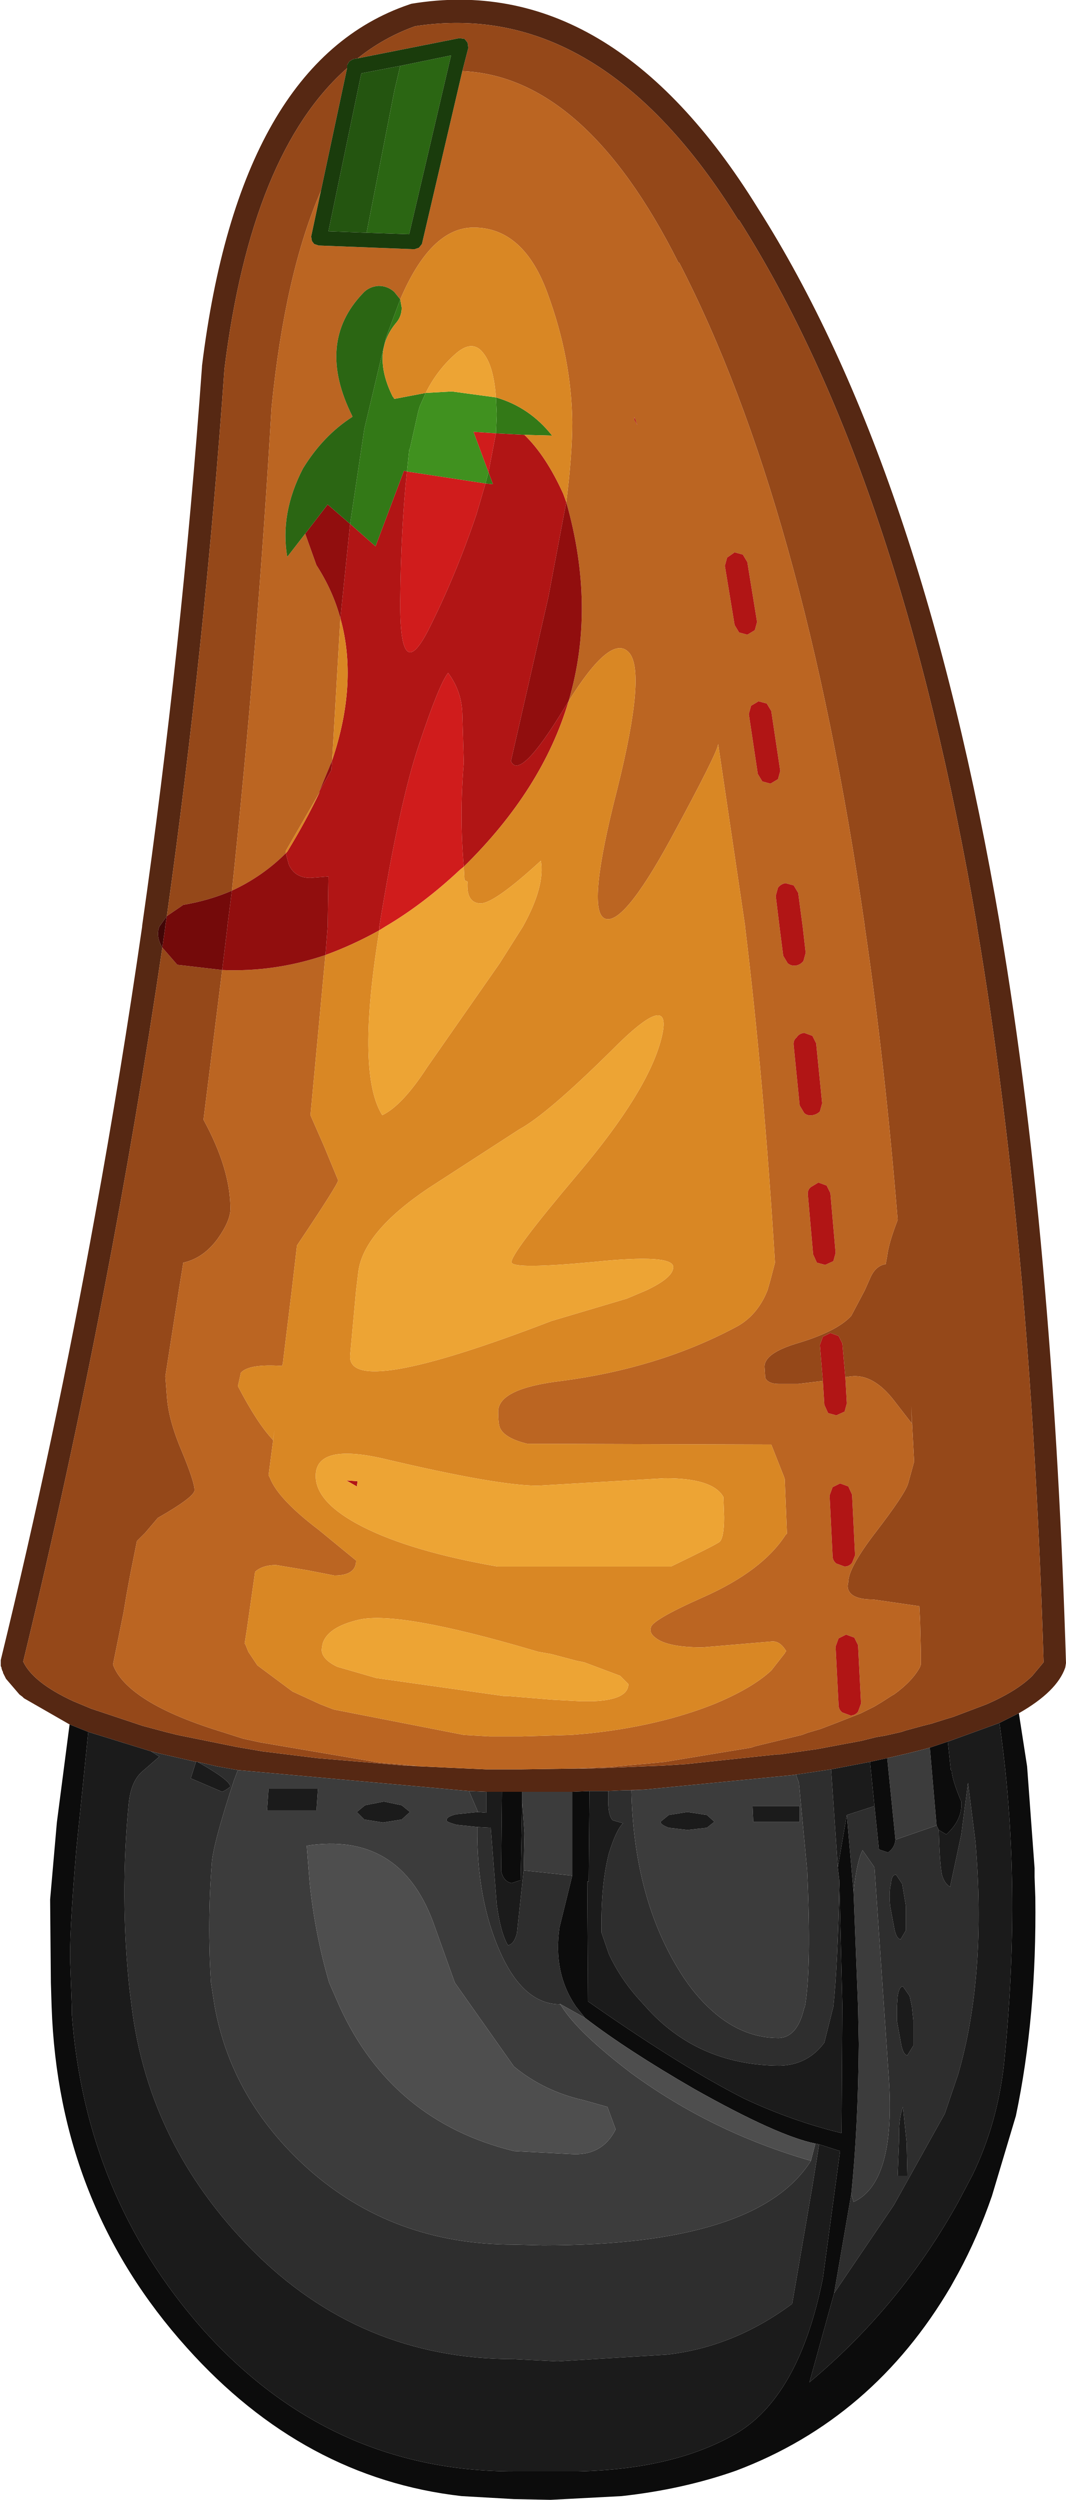 <?xml version="1.0" encoding="UTF-8" standalone="no"?>
<svg xmlns:ffdec="https://www.free-decompiler.com/flash" xmlns:xlink="http://www.w3.org/1999/xlink" ffdec:objectType="shape" height="167.0px" width="71.25px" xmlns="http://www.w3.org/2000/svg">
  <g transform="matrix(1.0, 0.0, 0.0, 1.0, 31.25, 130.9)">
    <path d="M-7.35 -127.0 L-7.65 -126.95 -7.9 -126.8 -8.05 -126.55 -8.05 -126.35 Q-14.45 -120.7 -16.25 -106.25 -17.55 -87.85 -20.1 -69.7 L-20.6 -69.0 Q-20.85 -68.35 -20.4 -67.6 -22.1 -56.1 -24.3 -44.7 -26.7 -32.25 -29.7 -19.9 -29.05 -18.5 -26.35 -17.25 L-25.15 -16.75 -21.85 -15.65 -21.7 -15.6 -20.2 -15.2 -19.4 -15.0 -15.45 -14.2 -13.7 -13.9 -10.05 -13.45 -4.2 -12.95 -4.0 -12.95 -3.15 -12.9 -1.0 -12.8 1.2 -12.7 1.75 -12.7 2.35 -12.7 2.55 -12.7 3.25 -12.7 3.65 -12.7 7.0 -12.75 8.15 -12.75 9.45 -12.8 11.8 -12.9 13.05 -12.95 14.6 -13.05 20.7 -13.7 20.9 -13.7 23.35 -14.05 24.95 -14.35 26.3 -14.6 26.7 -14.7 27.3 -14.85 27.9 -14.95 29.0 -15.2 29.3 -15.3 30.4 -15.6 31.0 -15.75 31.95 -16.05 32.45 -16.2 34.7 -17.05 Q36.75 -17.95 37.75 -18.95 L38.5 -19.85 38.5 -19.95 Q38.1 -33.05 37.1 -44.7 35.95 -57.75 34.05 -69.0 L34.05 -69.05 Q28.9 -99.25 18.15 -116.2 L18.1 -116.2 Q8.9 -131.05 -3.5 -129.15 -5.6 -128.4 -7.35 -127.0 M-26.6 -15.7 L-29.65 -17.45 -29.75 -17.55 -29.95 -17.7 -30.85 -18.75 -30.95 -18.95 -31.05 -19.15 -31.05 -19.2 -31.1 -19.3 -31.15 -19.45 -31.15 -19.5 -31.2 -19.6 -31.2 -20.0 Q-27.6 -34.75 -24.9 -49.7 -23.15 -59.3 -21.75 -69.0 L-21.75 -69.05 Q-19.1 -87.6 -17.75 -106.4 L-17.75 -106.45 Q-15.25 -126.75 -3.9 -130.6 L-3.75 -130.65 Q9.6 -132.85 19.4 -117.0 30.35 -99.8 35.6 -69.05 L35.6 -69.0 Q37.5 -57.75 38.6 -44.7 39.6 -33.0 40.0 -19.8 L39.95 -19.5 Q39.4 -17.9 36.85 -16.45 L35.55 -15.8 32.1 -14.55 31.65 -14.4 30.9 -14.15 30.15 -13.95 29.35 -13.75 28.05 -13.45 26.9 -13.2 24.3 -12.7 21.95 -12.35 21.55 -12.3 11.85 -11.35 10.45 -11.3 9.4 -11.25 8.6 -11.25 8.15 -11.25 7.0 -11.2 4.35 -11.2 3.65 -11.2 3.3 -11.2 2.3 -11.2 1.25 -11.2 0.1 -11.25 -15.35 -12.65 -16.75 -12.9 -18.05 -13.2 -18.15 -13.2 -20.55 -13.75 -21.15 -13.9 -25.35 -15.2 -26.6 -15.7" fill="#562813" fill-rule="evenodd" stroke="none"/>
    <path d="M-0.35 -126.15 L0.05 -127.7 0.0 -128.05 -0.2 -128.3 -0.55 -128.35 -7.35 -127.0 Q-5.6 -128.4 -3.5 -129.15 8.9 -131.05 18.1 -116.2 L18.15 -116.2 Q28.9 -99.25 34.05 -69.05 L34.05 -69.0 Q35.95 -57.75 37.1 -44.7 38.1 -33.05 38.5 -19.95 L38.5 -19.85 37.75 -18.95 Q36.75 -17.95 34.7 -17.05 L32.45 -16.2 31.95 -16.05 31.0 -15.75 30.4 -15.6 29.3 -15.3 29.0 -15.2 27.9 -14.95 27.3 -14.85 26.7 -14.7 26.3 -14.6 24.95 -14.35 23.35 -14.05 20.9 -13.7 20.7 -13.7 14.6 -13.05 13.05 -12.95 11.8 -12.9 9.45 -12.8 8.15 -12.75 7.0 -12.75 8.15 -12.8 9.45 -12.85 12.2 -13.1 13.2 -13.2 18.95 -14.15 19.25 -14.25 22.35 -15.0 22.75 -15.15 23.6 -15.4 24.65 -15.8 26.3 -16.45 26.5 -16.55 26.7 -16.65 27.2 -16.9 27.7 -17.2 28.4 -17.65 28.5 -17.7 Q29.75 -18.6 30.25 -19.55 L30.3 -19.7 30.3 -19.75 30.3 -20.55 30.25 -22.6 30.2 -23.6 27.1 -24.05 Q25.8 -24.05 25.5 -24.6 25.35 -24.85 25.45 -25.2 25.45 -26.15 27.25 -28.5 29.25 -31.1 29.45 -31.8 L29.85 -33.25 29.65 -37.0 29.7 -35.8 28.5 -37.35 Q27.1 -39.15 25.6 -38.95 L25.25 -38.9 25.05 -41.15 24.8 -41.65 24.25 -41.85 23.75 -41.6 23.55 -41.05 23.75 -38.65 22.1 -38.45 21.6 -38.45 20.8 -38.45 Q20.1 -38.45 19.9 -38.85 L19.85 -39.6 Q19.85 -40.5 22.0 -41.15 24.7 -41.95 25.65 -43.0 L26.55 -44.7 26.95 -45.6 Q27.3 -46.35 27.95 -46.45 L28.05 -47.0 Q28.15 -47.85 28.75 -49.4 27.9 -59.85 26.55 -69.0 L26.55 -69.05 Q22.45 -97.3 14.15 -113.35 L14.1 -113.35 Q7.85 -125.8 -0.35 -126.15 M-8.05 -126.35 L-9.8 -118.15 Q-12.2 -112.65 -13.1 -103.7 -14.05 -87.45 -15.75 -71.4 -17.25 -70.75 -19.0 -70.45 L-20.1 -69.7 Q-17.55 -87.85 -16.25 -106.25 -14.45 -120.7 -8.05 -126.35 M-16.4 -66.1 L-17.65 -56.1 Q-15.85 -52.8 -15.85 -50.15 -15.85 -49.35 -16.7 -48.15 -17.65 -46.85 -19.0 -46.55 L-19.3 -44.7 -20.2 -38.95 -20.1 -37.65 Q-20.0 -36.05 -19.1 -33.95 -18.25 -31.9 -18.25 -31.35 -18.25 -30.9 -20.7 -29.5 L-21.55 -28.5 -22.1 -27.95 -22.55 -25.7 -22.8 -24.35 -23.0 -23.15 -23.7 -19.7 Q-23.25 -18.45 -21.4 -17.3 -19.55 -16.15 -16.25 -15.15 L-16.1 -15.1 -15.0 -14.75 -13.85 -14.5 -5.9 -13.15 -5.35 -13.1 -4.1 -13.0 -3.8 -12.95 -3.55 -12.95 -3.35 -12.9 -3.15 -12.9 -4.0 -12.95 -4.2 -12.95 -10.05 -13.45 -13.7 -13.9 -15.45 -14.2 -19.4 -15.0 -20.2 -15.2 -21.7 -15.6 -21.85 -15.65 -25.15 -16.75 -26.35 -17.25 Q-29.05 -18.5 -29.7 -19.9 -26.7 -32.25 -24.3 -44.7 -22.1 -56.1 -20.4 -67.6 L-19.4 -66.45 -16.4 -66.1" fill="#954819" fill-rule="evenodd" stroke="none"/>
    <path d="M-9.8 -118.15 L-10.45 -115.1 -10.4 -114.8 -10.25 -114.6 -9.95 -114.5 -3.55 -114.25 -3.25 -114.35 -3.05 -114.6 -0.35 -126.15 Q7.85 -125.8 14.1 -113.35 L14.15 -113.35 Q22.45 -97.3 26.55 -69.05 L26.55 -69.0 Q27.9 -59.85 28.75 -49.4 28.15 -47.85 28.05 -47.0 L27.95 -46.45 Q27.3 -46.35 26.95 -45.6 L26.55 -44.7 25.65 -43.0 Q24.7 -41.95 22.0 -41.15 19.85 -40.5 19.85 -39.6 L19.9 -38.85 Q20.1 -38.45 20.8 -38.45 L21.6 -38.45 22.1 -38.45 23.75 -38.65 23.85 -37.05 24.1 -36.5 24.65 -36.35 25.2 -36.6 25.35 -37.15 25.25 -38.9 25.6 -38.95 Q27.1 -39.15 28.5 -37.35 L29.7 -35.8 29.65 -37.0 29.85 -33.25 29.45 -31.8 Q29.25 -31.1 27.25 -28.5 25.45 -26.15 25.45 -25.2 25.35 -24.85 25.5 -24.6 25.8 -24.05 27.1 -24.05 L30.2 -23.6 30.25 -22.6 30.3 -20.55 30.3 -19.75 30.3 -19.7 30.25 -19.55 Q29.75 -18.6 28.5 -17.7 L28.4 -17.65 27.7 -17.2 27.2 -16.9 26.7 -16.65 26.5 -16.55 26.3 -16.45 24.65 -15.8 23.6 -15.4 22.75 -15.15 22.35 -15.0 19.25 -14.25 18.95 -14.15 13.2 -13.2 12.2 -13.1 9.45 -12.85 8.15 -12.8 7.0 -12.75 3.65 -12.7 3.25 -12.7 2.55 -12.7 2.35 -12.7 1.75 -12.7 1.2 -12.7 -1.0 -12.8 -3.15 -12.9 -3.35 -12.9 -3.55 -12.95 -3.8 -12.95 -4.1 -13.0 -5.35 -13.1 -5.9 -13.15 -13.85 -14.5 -15.0 -14.75 -16.1 -15.1 -16.25 -15.15 Q-19.55 -16.15 -21.4 -17.3 -23.25 -18.45 -23.7 -19.7 L-23.0 -23.15 -22.8 -24.35 -22.55 -25.7 -22.1 -27.95 -21.55 -28.5 -20.7 -29.5 Q-18.25 -30.9 -18.25 -31.35 -18.25 -31.9 -19.1 -33.95 -20.0 -36.05 -20.1 -37.65 L-20.2 -38.95 -19.3 -44.7 -19.0 -46.55 Q-17.65 -46.85 -16.7 -48.15 -15.85 -49.35 -15.85 -50.15 -15.85 -52.8 -17.65 -56.1 L-16.4 -66.1 Q-12.9 -65.95 -9.5 -67.1 L-10.5 -56.4 -9.6 -54.35 -8.65 -52.05 Q-8.65 -51.8 -11.4 -47.7 L-11.75 -44.7 -12.35 -39.8 -12.4 -39.65 Q-14.6 -39.8 -15.15 -39.2 L-15.35 -38.3 Q-14.05 -35.8 -13.0 -34.7 L-12.9 -35.4 -13.3 -32.35 -13.2 -32.15 Q-12.65 -30.75 -9.95 -28.7 L-7.45 -26.65 Q-7.45 -25.65 -8.9 -25.65 L-10.7 -26.0 -12.8 -26.35 Q-13.7 -26.35 -14.2 -25.9 L-14.75 -22.05 -14.9 -21.1 -14.85 -21.05 -14.65 -20.55 -14.05 -19.65 -11.7 -17.9 -9.85 -17.05 -8.95 -16.7 -0.25 -15.0 1.45 -14.9 1.8 -14.9 3.3 -14.9 3.65 -14.9 6.95 -15.0 8.1 -15.1 Q12.8 -15.6 16.45 -17.05 19.0 -18.1 20.3 -19.3 L21.2 -20.45 21.25 -20.55 21.3 -20.6 21.2 -20.75 Q20.85 -21.25 20.4 -21.25 L15.7 -20.85 Q13.35 -20.85 12.55 -21.5 12.15 -21.8 12.25 -22.15 12.25 -22.65 15.75 -24.2 19.7 -25.95 21.25 -28.35 L21.35 -28.45 21.2 -32.1 21.15 -32.25 20.3 -34.4 4.0 -34.45 Q2.55 -34.8 2.2 -35.45 2.05 -35.7 2.05 -36.6 2.05 -38.15 6.3 -38.65 12.75 -39.5 17.85 -42.2 19.35 -42.95 20.05 -44.7 L20.25 -45.4 20.55 -46.55 Q19.8 -58.75 18.55 -69.0 L18.55 -69.05 16.75 -81.2 Q16.75 -80.7 13.55 -74.8 10.35 -68.95 9.15 -69.55 7.95 -70.15 10.0 -78.15 12.0 -86.15 10.75 -87.35 9.55 -88.55 6.75 -84.05 8.6 -90.3 6.6 -97.35 7.0 -100.5 7.0 -102.7 6.95 -106.95 5.35 -111.3 3.75 -115.7 0.4 -115.7 -2.45 -115.7 -4.5 -110.9 L-4.9 -111.4 Q-5.35 -111.8 -5.95 -111.8 -6.6 -111.75 -7.0 -111.3 -10.15 -108.0 -7.7 -103.1 L-7.7 -103.05 Q-9.65 -101.8 -11.0 -99.6 -12.55 -96.6 -12.05 -93.7 L-10.85 -95.25 -10.1 -93.15 Q-9.0 -91.45 -8.5 -89.6 L-9.05 -80.1 -9.9 -78.05 -9.9 -77.95 -12.15 -74.05 -12.15 -73.9 Q-13.7 -72.35 -15.75 -71.4 -14.05 -87.45 -13.1 -103.7 -12.2 -112.65 -9.8 -118.15 M11.15 -102.85 L11.35 -102.5 11.15 -103.05 11.15 -102.85 M20.9 -79.4 L20.3 -83.4 20.0 -83.9 19.45 -84.05 18.95 -83.75 18.8 -83.2 19.4 -79.2 19.7 -78.7 20.25 -78.55 20.75 -78.85 20.9 -79.4 M19.35 -89.35 L18.7 -93.35 18.4 -93.85 17.85 -94.0 17.35 -93.65 17.2 -93.1 17.85 -89.15 18.15 -88.65 18.7 -88.5 19.2 -88.8 19.35 -89.35 M22.6 -67.25 L22.4 -69.0 22.1 -71.25 21.8 -71.75 21.25 -71.9 Q20.95 -71.85 20.75 -71.6 L20.6 -71.05 20.85 -69.0 21.1 -67.05 21.4 -66.55 Q21.65 -66.35 21.95 -66.4 22.25 -66.45 22.45 -66.7 L22.6 -67.25 M23.7 -57.2 L23.3 -61.2 23.05 -61.7 22.5 -61.9 Q22.15 -61.85 22.0 -61.6 21.75 -61.4 21.8 -61.05 L22.2 -57.05 22.5 -56.55 Q22.7 -56.35 23.05 -56.4 23.35 -56.45 23.55 -56.65 L23.7 -57.2 M24.6 -47.2 L24.25 -51.2 24.0 -51.7 23.45 -51.9 22.95 -51.6 Q22.7 -51.4 22.75 -51.05 L23.1 -47.1 23.35 -46.55 23.9 -46.4 24.45 -46.65 24.6 -47.2 M25.9 -27.0 L25.7 -31.05 25.45 -31.6 24.9 -31.8 24.4 -31.55 24.2 -31.0 24.4 -26.95 Q24.4 -26.65 24.65 -26.45 L25.2 -26.25 Q25.5 -26.25 25.7 -26.5 L25.9 -27.0 M26.3 -17.1 L26.1 -21.0 25.85 -21.5 25.3 -21.7 24.8 -21.45 24.6 -20.9 24.8 -17.0 Q24.8 -16.7 25.05 -16.5 L25.6 -16.3 Q25.9 -16.3 26.1 -16.55 L26.3 -17.1" fill="#bb6522" fill-rule="evenodd" stroke="none"/>
    <path d="M1.9 -101.95 L1.95 -103.1 1.95 -103.2 1.95 -103.3 1.9 -104.35 Q4.15 -103.7 5.65 -101.8 L3.8 -101.85 1.9 -101.95 M-2.8 -104.65 L-3.2 -103.75 -3.3 -103.4 -3.85 -100.95 -3.9 -100.85 -4.05 -99.4 -4.25 -99.45 -6.15 -94.4 -7.85 -95.9 -6.9 -102.25 -5.45 -108.35 -4.5 -110.9 -4.4 -110.35 Q-4.4 -109.75 -4.8 -109.3 -6.45 -107.3 -5.0 -104.4 L-4.95 -104.35 -4.9 -104.25 -2.8 -104.65 M1.2 -98.6 L1.4 -99.35 1.7 -98.55 1.2 -98.6" fill="#337917" fill-rule="evenodd" stroke="none"/>
    <path d="M1.9 -101.95 L0.4 -102.05 1.4 -99.35 1.2 -98.6 -4.05 -99.4 -3.9 -100.85 -3.85 -100.95 -3.3 -103.4 -3.2 -103.75 -2.8 -104.65 -1.05 -104.75 1.9 -104.35 1.95 -103.3 1.95 -103.2 1.95 -103.1 1.9 -101.95" fill="#40911f" fill-rule="evenodd" stroke="none"/>
    <path d="M1.4 -99.35 L0.4 -102.05 1.9 -101.95 1.4 -99.35 M-4.05 -99.4 L1.2 -98.6 0.6 -96.55 Q-0.8 -92.4 -2.65 -88.75 -4.55 -85.1 -4.5 -90.8 -4.45 -95.65 -4.05 -99.4 M-5.9 -68.75 L-5.9 -69.0 Q-4.55 -77.3 -3.25 -81.15 -1.9 -85.2 -1.3 -85.95 -0.4 -84.75 -0.35 -83.25 L-0.25 -79.95 Q-0.55 -76.4 -0.25 -73.0 L-0.5 -72.8 Q-2.95 -70.5 -5.5 -69.0 L-5.9 -68.75" fill="#d01c1c" fill-rule="evenodd" stroke="none"/>
    <path d="M23.75 -38.65 L23.55 -41.05 23.75 -41.6 24.25 -41.85 24.8 -41.65 25.05 -41.15 25.25 -38.9 25.35 -37.15 25.2 -36.6 24.65 -36.35 24.1 -36.5 23.85 -37.05 23.75 -38.65 M1.4 -99.35 L1.9 -101.95 3.8 -101.85 Q5.25 -100.45 6.4 -97.9 L6.6 -97.35 5.4 -91.0 2.9 -80.05 Q3.5 -78.7 6.5 -83.65 L6.75 -84.05 Q5.0 -78.15 -0.25 -73.0 -0.55 -76.4 -0.25 -79.95 L-0.35 -83.25 Q-0.4 -84.75 -1.3 -85.95 -1.9 -85.2 -3.25 -81.15 -4.55 -77.3 -5.9 -69.0 L-5.9 -68.75 Q-7.7 -67.75 -9.5 -67.1 L-9.35 -69.0 -9.35 -69.05 -9.3 -72.35 -10.5 -72.25 Q-11.55 -72.25 -11.95 -73.15 L-12.15 -73.9 -12.05 -74.0 Q-10.8 -76.05 -9.9 -77.95 L-9.9 -78.05 -9.1 -79.45 -9.05 -80.1 Q-7.3 -85.3 -8.5 -89.6 L-7.85 -95.9 -6.15 -94.4 -4.25 -99.45 -4.05 -99.4 Q-4.45 -95.65 -4.5 -90.8 -4.55 -85.1 -2.65 -88.75 -0.8 -92.4 0.6 -96.55 L1.2 -98.6 1.7 -98.55 1.4 -99.35 M11.15 -102.85 L11.15 -103.05 11.35 -102.5 11.15 -102.85 M19.35 -89.35 L19.2 -88.8 18.7 -88.5 18.15 -88.65 17.85 -89.15 17.2 -93.1 17.35 -93.65 17.85 -94.0 18.4 -93.85 18.7 -93.35 19.35 -89.35 M20.9 -79.4 L20.75 -78.85 20.25 -78.55 19.7 -78.7 19.4 -79.2 18.8 -83.2 18.95 -83.75 19.45 -84.05 20.0 -83.9 20.3 -83.4 20.9 -79.4 M25.9 -27.0 L25.7 -26.5 Q25.5 -26.25 25.2 -26.25 L24.65 -26.45 Q24.4 -26.65 24.4 -26.95 L24.2 -31.0 24.4 -31.55 24.9 -31.8 25.45 -31.6 25.7 -31.05 25.9 -27.0 M24.6 -47.2 L24.45 -46.65 23.9 -46.4 23.35 -46.55 23.1 -47.1 22.75 -51.05 Q22.7 -51.4 22.95 -51.6 L23.45 -51.9 24.0 -51.7 24.25 -51.2 24.6 -47.2 M23.7 -57.2 L23.55 -56.65 Q23.35 -56.45 23.05 -56.4 22.7 -56.35 22.5 -56.55 L22.2 -57.05 21.8 -61.05 Q21.75 -61.4 22.0 -61.6 22.15 -61.85 22.5 -61.9 L23.05 -61.7 23.3 -61.2 23.7 -57.2 M22.6 -67.25 L22.45 -66.7 Q22.25 -66.45 21.95 -66.4 21.65 -66.35 21.4 -66.55 L21.1 -67.05 20.85 -69.0 20.6 -71.05 20.75 -71.6 Q20.95 -71.85 21.25 -71.9 L21.8 -71.75 22.1 -71.25 22.4 -69.0 22.6 -67.25 M26.3 -17.1 L26.1 -16.55 Q25.9 -16.3 25.6 -16.3 L25.05 -16.5 Q24.8 -16.7 24.8 -17.0 L24.6 -20.9 24.8 -21.45 25.3 -21.7 25.85 -21.5 26.1 -21.0 26.3 -17.1 M-8.1 -32.0 L-7.35 -31.95 -7.4 -31.6 -8.1 -32.0" fill="#b11515" fill-rule="evenodd" stroke="none"/>
    <path d="M-8.5 -89.6 Q-7.3 -85.3 -9.05 -80.1 L-8.5 -89.6 M-9.9 -77.95 Q-10.8 -76.05 -12.05 -74.0 L-12.15 -73.9 -12.15 -74.05 -9.9 -77.95 M-9.5 -67.1 Q-7.7 -67.75 -5.9 -68.75 L-6.0 -68.1 Q-7.4 -59.1 -5.7 -56.4 -4.35 -57.05 -2.7 -59.6 L2.15 -66.55 3.7 -69.0 Q5.2 -71.7 4.9 -73.4 1.85 -70.6 0.9 -70.55 -0.1 -70.55 0.0 -72.0 L-0.2 -72.1 -0.25 -73.0 Q5.0 -78.15 6.75 -84.05 9.55 -88.55 10.75 -87.35 12.0 -86.15 10.0 -78.15 7.95 -70.15 9.15 -69.55 10.35 -68.95 13.55 -74.8 16.75 -80.7 16.75 -81.2 L18.55 -69.05 18.55 -69.0 Q19.8 -58.75 20.55 -46.55 L20.25 -45.4 20.05 -44.7 Q19.35 -42.95 17.85 -42.2 12.75 -39.5 6.3 -38.65 2.05 -38.15 2.05 -36.6 2.05 -35.7 2.2 -35.45 2.55 -34.8 4.0 -34.45 L20.3 -34.4 21.15 -32.25 21.2 -32.1 21.35 -28.45 21.25 -28.35 Q19.7 -25.95 15.75 -24.2 12.25 -22.65 12.25 -22.15 12.15 -21.8 12.55 -21.5 13.35 -20.85 15.7 -20.85 L20.4 -21.25 Q20.85 -21.25 21.2 -20.75 L21.3 -20.6 21.25 -20.55 21.2 -20.45 20.3 -19.3 Q19.0 -18.1 16.45 -17.05 12.8 -15.6 8.1 -15.1 L6.95 -15.0 3.65 -14.9 3.3 -14.9 1.8 -14.9 1.45 -14.9 -0.25 -15.0 -8.95 -16.7 -9.85 -17.05 -11.7 -17.9 -14.05 -19.65 -14.65 -20.55 -14.85 -21.05 -14.9 -21.1 -14.75 -22.05 -14.2 -25.9 Q-13.7 -26.35 -12.8 -26.35 L-10.7 -26.0 -8.9 -25.65 Q-7.45 -25.65 -7.45 -26.65 L-9.95 -28.7 Q-12.65 -30.75 -13.2 -32.15 L-13.3 -32.35 -12.9 -35.4 -13.0 -34.7 Q-14.05 -35.8 -15.35 -38.3 L-15.15 -39.2 Q-14.6 -39.8 -12.4 -39.65 L-12.35 -39.8 -11.75 -44.7 -11.4 -47.7 Q-8.65 -51.8 -8.65 -52.05 L-9.6 -54.35 -10.5 -56.4 -9.5 -67.1 M6.6 -97.35 L6.4 -97.9 Q5.25 -100.45 3.8 -101.85 L5.65 -101.8 Q4.15 -103.7 1.9 -104.35 1.75 -106.4 1.1 -107.25 0.4 -108.25 -0.7 -107.35 -2.0 -106.25 -2.8 -104.65 L-4.9 -104.25 -4.95 -104.35 -5.0 -104.4 Q-6.45 -107.3 -4.8 -109.3 -4.4 -109.75 -4.4 -110.35 L-4.5 -110.9 Q-2.45 -115.7 0.4 -115.7 3.75 -115.7 5.35 -111.3 6.95 -106.95 7.0 -102.7 7.0 -100.5 6.6 -97.35 M12.95 -61.5 Q13.85 -65.0 9.6 -60.7 5.3 -56.45 3.45 -55.45 L-2.65 -51.5 Q-6.95 -48.6 -7.3 -45.95 L-7.45 -44.7 -7.85 -40.35 Q-8.05 -37.4 5.6 -42.65 L10.65 -44.15 11.95 -44.7 Q13.75 -45.55 13.75 -46.25 13.75 -47.15 8.45 -46.6 3.15 -46.1 2.95 -46.55 2.75 -47.0 7.4 -52.5 12.05 -58.0 12.95 -61.5 M10.75 -18.4 L10.2 -18.95 7.8 -19.85 7.3 -19.95 5.6 -20.4 4.75 -20.55 4.4 -20.65 Q-4.6 -23.3 -7.25 -22.7 -9.4 -22.2 -9.7 -21.05 L-9.75 -20.7 Q-9.75 -20.05 -8.7 -19.55 L-6.1 -18.8 2.4 -17.6 2.65 -17.6 5.7 -17.35 7.55 -17.25 8.1 -17.25 8.2 -17.25 8.4 -17.25 Q10.75 -17.35 10.75 -18.4 M4.7 -31.65 Q2.0 -31.65 -5.6 -33.45 -10.15 -34.5 -10.15 -32.3 -10.15 -30.5 -7.0 -28.9 -3.75 -27.25 2.0 -26.25 L13.6 -26.25 Q16.6 -27.7 16.85 -27.9 17.15 -28.2 17.15 -29.55 L17.1 -30.9 Q16.4 -32.15 13.2 -32.15 L4.7 -31.65" fill="#d98724" fill-rule="evenodd" stroke="none"/>
    <path d="M1.9 -104.35 L-1.05 -104.75 -2.8 -104.65 Q-2.0 -106.25 -0.7 -107.35 0.4 -108.25 1.1 -107.25 1.75 -106.4 1.9 -104.35 M12.95 -61.5 Q12.05 -58.0 7.4 -52.5 2.75 -47.0 2.95 -46.55 3.15 -46.1 8.45 -46.6 13.75 -47.15 13.75 -46.25 13.75 -45.55 11.95 -44.7 L10.65 -44.15 5.6 -42.65 Q-8.05 -37.4 -7.85 -40.35 L-7.45 -44.7 -7.3 -45.95 Q-6.95 -48.6 -2.65 -51.5 L3.45 -55.45 Q5.3 -56.45 9.6 -60.7 13.85 -65.0 12.95 -61.5 M-0.25 -73.0 L-0.2 -72.1 0.0 -72.0 Q-0.1 -70.55 0.9 -70.55 1.85 -70.6 4.9 -73.4 5.2 -71.7 3.7 -69.0 L2.15 -66.55 -2.7 -59.6 Q-4.35 -57.05 -5.7 -56.4 -7.4 -59.1 -6.0 -68.1 L-5.9 -68.75 -5.5 -69.0 Q-2.95 -70.5 -0.5 -72.8 L-0.25 -73.0 M4.7 -31.65 L13.2 -32.15 Q16.4 -32.15 17.1 -30.9 L17.15 -29.55 Q17.15 -28.2 16.85 -27.9 16.6 -27.7 13.6 -26.25 L2.0 -26.25 Q-3.75 -27.25 -7.0 -28.9 -10.15 -30.5 -10.15 -32.3 -10.15 -34.5 -5.6 -33.45 2.0 -31.65 4.7 -31.65 M10.75 -18.4 Q10.75 -17.35 8.4 -17.25 L8.2 -17.25 8.1 -17.25 7.55 -17.25 5.7 -17.35 2.65 -17.6 2.4 -17.6 -6.1 -18.8 -8.7 -19.55 Q-9.75 -20.05 -9.75 -20.7 L-9.7 -21.05 Q-9.4 -22.2 -7.25 -22.7 -4.6 -23.3 4.4 -20.65 L4.75 -20.55 5.6 -20.4 7.3 -19.95 7.8 -19.85 10.2 -18.95 10.75 -18.4 M-8.1 -32.0 L-7.4 -31.6 -7.35 -31.95 -8.1 -32.0" fill="#eda434" fill-rule="evenodd" stroke="none"/>
    <path d="M-7.85 -95.9 L-8.5 -89.6 Q-9.0 -91.45 -10.1 -93.15 L-10.85 -95.25 -9.35 -97.2 -7.85 -95.9 M-9.05 -80.1 L-9.1 -79.45 -9.9 -78.05 -9.05 -80.1 M-12.15 -73.9 L-11.95 -73.15 Q-11.55 -72.25 -10.5 -72.25 L-9.3 -72.35 -9.35 -69.05 -9.35 -69.0 -9.5 -67.1 Q-12.9 -65.95 -16.4 -66.1 L-16.05 -69.0 -16.05 -69.05 -15.75 -71.4 Q-13.7 -72.35 -12.15 -73.9 M6.75 -84.05 L6.5 -83.65 Q3.5 -78.7 2.9 -80.05 L5.4 -91.0 6.6 -97.35 Q8.6 -90.3 6.75 -84.05" fill="#910e0e" fill-rule="evenodd" stroke="none"/>
    <path d="M-6.75 -115.35 L-9.3 -115.45 -7.1 -126.0 -4.5 -126.5 -4.9 -124.8 -6.75 -115.35" fill="#245510" fill-rule="evenodd" stroke="none"/>
    <path d="M-4.5 -126.5 L-1.1 -127.2 -3.9 -115.25 -6.75 -115.35 -4.9 -124.8 -4.5 -126.5 M-10.85 -95.25 L-12.05 -93.7 Q-12.55 -96.6 -11.0 -99.6 -9.65 -101.8 -7.7 -103.05 L-7.7 -103.1 Q-10.15 -108.0 -7.0 -111.3 -6.6 -111.75 -5.95 -111.8 -5.35 -111.8 -4.9 -111.4 L-4.5 -110.9 -5.45 -108.35 -6.9 -102.25 -7.85 -95.9 -9.35 -97.2 -10.85 -95.25" fill="#2b6613" fill-rule="evenodd" stroke="none"/>
    <path d="M-7.35 -127.0 L-0.55 -128.35 -0.2 -128.3 0.0 -128.05 0.05 -127.7 -0.35 -126.15 -3.05 -114.6 -3.25 -114.35 -3.55 -114.25 -9.95 -114.5 -10.25 -114.6 -10.4 -114.8 -10.45 -115.1 -9.8 -118.15 -8.05 -126.35 -8.05 -126.55 -7.9 -126.8 -7.65 -126.95 -7.35 -127.0 M-6.75 -115.35 L-3.9 -115.25 -1.1 -127.2 -4.5 -126.5 -7.1 -126.0 -9.3 -115.45 -6.75 -115.35" fill="#1a3c0c" fill-rule="evenodd" stroke="none"/>
    <path d="M10.45 -11.3 L11.85 -11.35 10.95 -11.3 10.45 -11.3 M-20.4 -67.6 Q-20.85 -68.35 -20.6 -69.0 L-20.1 -69.7 -20.2 -69.05 -20.2 -69.0 -20.4 -67.6" fill="#410606" fill-rule="evenodd" stroke="none"/>
    <path d="M-20.1 -69.7 L-19.0 -70.45 Q-17.25 -70.75 -15.75 -71.4 L-16.05 -69.05 -16.05 -69.0 -16.4 -66.1 -19.4 -66.45 -20.4 -67.6 -20.2 -69.0 -20.2 -69.05 -20.1 -69.7" fill="#740a0a" fill-rule="evenodd" stroke="none"/>
    <path d="M-21.15 -13.9 L-20.55 -13.75 -18.15 -13.2 -18.5 -12.1 -16.4 -11.2 Q-16.15 -11.3 -15.85 -11.55 -15.9 -12.0 -18.05 -13.2 L-16.75 -12.9 -15.35 -12.65 -15.6 -12.0 Q-17.05 -7.6 -17.1 -6.35 -17.4 -2.45 -17.15 1.55 L-16.9 3.15 Q-15.75 9.4 -10.7 13.95 -5.0 19.05 3.1 19.05 L5.05 19.1 Q19.4 19.1 22.95 13.45 L23.25 12.3 23.5 12.35 23.05 15.15 21.7 23.0 Q17.8 25.9 13.3 26.4 L6.0 26.85 3.1 26.7 Q-7.2 26.7 -14.45 19.35 -21.3 12.4 -22.45 3.15 L-22.6 1.95 Q-23.25 -4.2 -22.65 -10.4 -22.5 -11.9 -21.75 -12.55 L-20.6 -13.55 -21.15 -13.9 M0.1 -11.25 L1.25 -11.2 1.25 -9.8 0.7 -9.85 0.1 -11.25 M9.4 -11.25 L10.45 -11.3 10.95 -11.3 Q11.1 -4.35 14.0 0.5 14.95 2.1 16.05 3.15 18.2 5.25 20.8 5.25 22.05 5.2 22.5 3.25 L22.55 3.15 Q23.0 0.6 22.7 -5.95 L22.15 -11.8 21.95 -12.35 24.3 -12.7 24.75 -6.15 24.85 -5.3 Q24.75 0.4 24.45 3.15 L23.85 5.55 Q22.75 7.05 20.85 7.1 15.35 7.05 11.9 3.15 L11.4 2.6 Q10.2 1.25 9.45 -0.35 L8.95 -1.8 Q8.9 -5.0 9.45 -7.1 9.95 -8.7 10.4 -9.1 L9.7 -9.3 Q9.4 -9.6 9.4 -10.6 L9.4 -11.25 M0.65 -8.85 L1.55 -8.8 1.95 -3.7 Q2.2 -1.8 2.7 -0.95 3.1 -1.0 3.3 -1.75 L3.75 -5.95 7.0 -5.6 6.15 -2.15 Q5.7 0.9 7.25 3.15 L7.85 3.9 6.15 2.95 6.2 3.0 Q3.75 3.0 2.2 -0.45 0.6 -4.0 0.65 -8.85 M31.5 -8.65 Q31.55 -6.5 31.7 -5.7 31.85 -5.1 32.25 -4.85 L33.0 -8.35 33.45 -11.8 33.95 -7.85 Q34.7 1.05 32.8 7.65 L31.9 10.3 28.5 16.4 24.5 22.3 25.65 15.65 25.8 16.2 Q28.65 14.9 28.15 7.8 L27.2 -6.15 26.4 -7.3 Q26.0 -6.5 25.8 -4.5 L25.35 -9.65 27.2 -10.25 27.5 -7.35 28.1 -7.15 Q28.55 -7.45 28.6 -8.0 L31.35 -8.95 31.5 -8.65 M28.3 -5.05 Q28.15 -4.5 28.25 -3.55 L28.55 -1.95 Q28.7 -1.35 28.95 -1.35 L29.3 -1.95 29.3 -3.55 29.05 -5.05 28.65 -5.65 Q28.35 -5.7 28.3 -5.05 M29.1 1.8 Q28.85 1.8 28.75 2.45 L28.7 3.15 28.7 4.1 29.0 5.75 Q29.15 6.4 29.4 6.4 L29.8 5.75 29.8 4.1 29.7 3.15 29.55 2.45 29.1 1.8 M28.85 11.9 L28.75 14.45 29.4 14.45 29.35 12.25 29.1 9.85 Q28.8 10.7 28.85 11.9" fill="#2e2e2e" fill-rule="evenodd" stroke="none"/>
    <path d="M-15.35 -12.65 L0.1 -11.25 0.7 -9.85 -0.75 -9.7 Q-1.4 -9.55 -1.4 -9.3 -1.45 -9.2 -0.75 -9.0 L0.65 -8.85 Q0.6 -4.0 2.2 -0.45 3.75 3.0 6.2 3.0 L6.3 3.15 Q7.4 4.9 10.95 7.6 16.35 11.55 22.95 13.45 19.4 19.1 5.05 19.1 L3.1 19.05 Q-5.0 19.05 -10.7 13.95 -15.75 9.4 -16.9 3.15 L-17.15 1.55 Q-17.4 -2.45 -17.1 -6.35 -17.05 -7.6 -15.6 -12.0 L-15.35 -12.65 M3.65 -11.2 L4.35 -11.2 7.0 -11.2 7.0 -5.6 3.75 -5.95 3.8 -8.45 3.65 -10.65 3.65 -11.2 M11.85 -11.35 L21.55 -12.3 21.95 -12.35 22.15 -11.8 22.7 -5.95 Q23.0 0.6 22.55 3.15 L22.5 3.25 Q22.05 5.2 20.8 5.25 18.2 5.25 16.05 3.15 14.95 2.1 14.0 0.5 11.1 -4.35 10.95 -11.3 L11.85 -11.35 M28.05 -13.45 L29.35 -13.75 30.15 -13.95 30.9 -14.15 31.35 -8.95 28.6 -8.0 28.05 -13.45 M19.05 -10.25 L19.1 -9.2 22.2 -9.2 22.2 -10.25 19.05 -10.25 M14.7 -9.85 L13.45 -9.65 12.9 -9.2 Q12.9 -9.0 13.45 -8.8 L14.7 -8.65 16.0 -8.8 16.5 -9.2 16.0 -9.65 14.7 -9.85 M25.8 -4.5 Q26.0 -6.5 26.4 -7.3 L27.2 -6.15 28.15 7.8 Q28.65 14.9 25.8 16.2 L25.65 15.65 Q26.1 11.3 26.15 5.65 L26.1 3.15 25.8 -4.5 M-13.3 -11.4 L-13.4 -9.95 -10.1 -9.95 -10.0 -11.4 -13.3 -11.4 M-9.25 1.55 L-8.55 3.15 Q-5.05 10.8 3.1 12.8 L6.9 13.0 Q9.0 13.15 9.9 11.35 L9.35 9.85 7.75 9.4 Q5.1 8.8 3.1 7.15 L-0.85 1.55 -2.3 -2.5 Q-4.55 -8.55 -10.75 -7.6 L-10.55 -5.1 Q-10.2 -1.7 -9.25 1.55 M-5.6 -10.55 L-6.85 -10.3 -7.4 -9.85 -6.9 -9.35 -5.65 -9.15 -4.4 -9.35 -3.85 -9.85 -4.4 -10.3 -5.6 -10.55" fill="#3c3c3c" fill-rule="evenodd" stroke="none"/>
    <path d="M-25.35 -15.2 L-21.15 -13.9 -20.6 -13.55 -21.75 -12.55 Q-22.5 -11.9 -22.65 -10.4 -23.25 -4.2 -22.6 1.95 L-22.45 3.15 Q-21.3 12.4 -14.45 19.35 -7.2 26.7 3.1 26.7 L6.0 26.85 13.3 26.4 Q17.8 25.9 21.7 23.0 L23.05 15.15 23.5 12.35 24.9 12.8 23.75 21.3 Q22.2 29.0 18.15 31.55 14.0 34.05 7.4 34.2 L3.1 34.2 Q-9.25 34.2 -17.75 24.65 -25.55 15.8 -26.45 3.65 L-26.45 3.15 -26.55 0.45 Q-26.65 -1.45 -26.15 -7.35 L-25.35 -15.2 M-18.15 -13.2 L-18.05 -13.2 Q-15.9 -12.0 -15.85 -11.55 -16.15 -11.3 -16.4 -11.2 L-18.5 -12.1 -18.15 -13.2 M1.25 -11.2 L2.3 -11.2 2.25 -5.9 Q2.4 -5.2 2.95 -5.1 L3.55 -5.3 3.65 -10.65 3.8 -8.45 3.75 -5.95 3.3 -1.75 Q3.1 -1.0 2.7 -0.95 2.2 -1.8 1.95 -3.7 L1.55 -8.8 0.65 -8.85 -0.75 -9.0 Q-1.45 -9.2 -1.4 -9.3 -1.4 -9.55 -0.75 -9.7 L0.7 -9.85 1.25 -9.8 1.25 -11.2 M8.15 -11.25 L8.6 -11.25 9.4 -11.25 9.4 -10.6 Q9.4 -9.6 9.7 -9.3 L10.4 -9.1 Q9.95 -8.7 9.45 -7.1 8.9 -5.0 8.95 -1.8 L9.45 -0.35 Q10.2 1.25 11.4 2.6 L11.9 3.15 Q15.35 7.05 20.85 7.1 22.75 7.05 23.85 5.55 L24.45 3.15 Q24.75 0.4 24.85 -5.3 L25.05 3.0 25.05 3.15 25.0 11.6 Q21.7 10.8 18.5 9.3 14.45 7.25 8.55 3.15 L8.05 2.8 8.0 -5.2 8.1 -5.2 8.15 -11.25 M24.3 -12.7 L26.9 -13.2 27.2 -10.25 25.35 -9.65 24.75 -6.15 24.3 -12.7 M32.1 -14.55 L35.55 -15.8 Q37.1 -5.15 35.85 7.05 35.4 11.0 33.75 14.4 L32.8 16.2 Q28.95 23.15 22.85 28.25 L24.5 22.3 28.5 16.4 31.9 10.3 32.8 7.65 Q34.7 1.05 33.95 -7.85 L33.45 -11.8 33.0 -8.35 32.25 -4.85 Q31.85 -5.1 31.7 -5.7 31.55 -6.5 31.5 -8.65 L32.0 -8.35 Q33.1 -9.35 33.0 -10.55 32.4 -11.95 32.35 -12.65 L32.3 -12.65 32.1 -14.55 M19.05 -10.25 L22.2 -10.25 22.2 -9.2 19.1 -9.2 19.05 -10.25 M14.7 -9.85 L16.0 -9.65 16.5 -9.2 16.0 -8.8 14.7 -8.65 13.45 -8.8 Q12.9 -9.0 12.9 -9.2 L13.45 -9.65 14.7 -9.85 M28.3 -5.05 Q28.35 -5.7 28.65 -5.65 L29.05 -5.05 29.3 -3.55 29.3 -1.95 28.95 -1.35 Q28.7 -1.35 28.55 -1.95 L28.25 -3.55 Q28.15 -4.5 28.3 -5.05 M-13.3 -11.4 L-10.0 -11.4 -10.1 -9.95 -13.4 -9.95 -13.3 -11.4 M-5.6 -10.55 L-4.4 -10.3 -3.85 -9.85 -4.4 -9.35 -5.65 -9.15 -6.9 -9.35 -7.4 -9.85 -6.85 -10.3 -5.6 -10.55 M29.1 1.8 L29.55 2.45 29.7 3.15 29.8 4.1 29.8 5.75 29.4 6.4 Q29.15 6.4 29.0 5.75 L28.7 4.1 28.7 3.15 28.75 2.45 Q28.85 1.8 29.1 1.8 M28.85 11.9 Q28.8 10.7 29.1 9.85 L29.35 12.25 29.4 14.45 28.75 14.45 28.85 11.9" fill="#1b1b1b" fill-rule="evenodd" stroke="none"/>
    <path d="M-26.6 -15.7 L-25.35 -15.2 -26.15 -7.35 Q-26.65 -1.45 -26.55 0.45 L-26.45 3.15 -26.45 3.65 Q-25.55 15.8 -17.75 24.65 -9.25 34.2 3.1 34.2 L7.4 34.2 Q14.0 34.05 18.15 31.55 22.2 29.0 23.75 21.3 L24.9 12.8 23.5 12.35 23.25 12.3 Q20.75 11.8 15.15 8.65 10.65 6.05 7.85 3.9 L7.25 3.15 Q5.7 0.9 6.15 -2.15 L7.0 -5.6 7.0 -11.2 8.15 -11.25 8.1 -5.2 8.0 -5.2 8.05 2.8 8.55 3.15 Q14.45 7.25 18.5 9.3 21.7 10.8 25.0 11.6 L25.05 3.15 25.05 3.0 24.85 -5.3 24.75 -6.15 25.35 -9.65 25.8 -4.5 26.1 3.15 26.15 5.65 Q26.1 11.3 25.65 15.65 L24.5 22.3 22.85 28.25 Q28.95 23.15 32.8 16.2 L33.75 14.4 Q35.4 11.0 35.85 7.05 37.1 -5.15 35.55 -15.8 L36.85 -16.45 37.4 -12.9 37.9 -6.1 37.9 -5.75 37.9 -5.5 37.95 -4.15 Q38.05 3.8 36.65 10.45 L35.05 15.8 Q34.1 18.55 32.8 20.95 L32.3 21.85 Q27.1 30.7 17.95 34.15 14.4 35.4 10.3 35.85 L5.55 36.1 3.1 36.05 -0.4 35.85 Q-10.95 34.65 -18.75 25.95 -27.35 16.4 -27.8 3.15 L-27.85 1.55 -27.9 -4.0 -27.45 -9.15 -26.6 -15.7 M2.3 -11.2 L3.3 -11.2 3.65 -11.2 3.65 -10.65 3.55 -5.3 2.95 -5.1 Q2.4 -5.2 2.25 -5.9 L2.3 -11.2 M26.9 -13.2 L28.05 -13.45 28.6 -8.0 Q28.55 -7.45 28.1 -7.15 L27.5 -7.35 27.2 -10.25 26.9 -13.2 M30.9 -14.15 L31.65 -14.4 32.1 -14.55 32.3 -12.65 32.35 -12.65 Q32.4 -11.95 33.0 -10.55 33.1 -9.35 32.0 -8.35 L31.5 -8.65 31.35 -8.95 30.9 -14.15" fill="#0c0c0c" fill-rule="evenodd" stroke="none"/>
    <path d="M7.85 3.9 Q10.65 6.05 15.15 8.65 20.75 11.8 23.25 12.3 L22.95 13.45 Q16.35 11.55 10.95 7.6 7.4 4.9 6.3 3.15 L6.2 3.0 6.15 2.95 7.85 3.9 M-9.25 1.55 Q-10.2 -1.7 -10.55 -5.1 L-10.75 -7.6 Q-4.55 -8.55 -2.3 -2.5 L-0.85 1.55 3.1 7.15 Q5.1 8.8 7.75 9.4 L9.35 9.85 9.9 11.35 Q9.0 13.15 6.9 13.0 L3.1 12.8 Q-5.05 10.8 -8.55 3.15 L-9.25 1.55" fill="#4e4e4e" fill-rule="evenodd" stroke="none"/>
  </g>
</svg>
